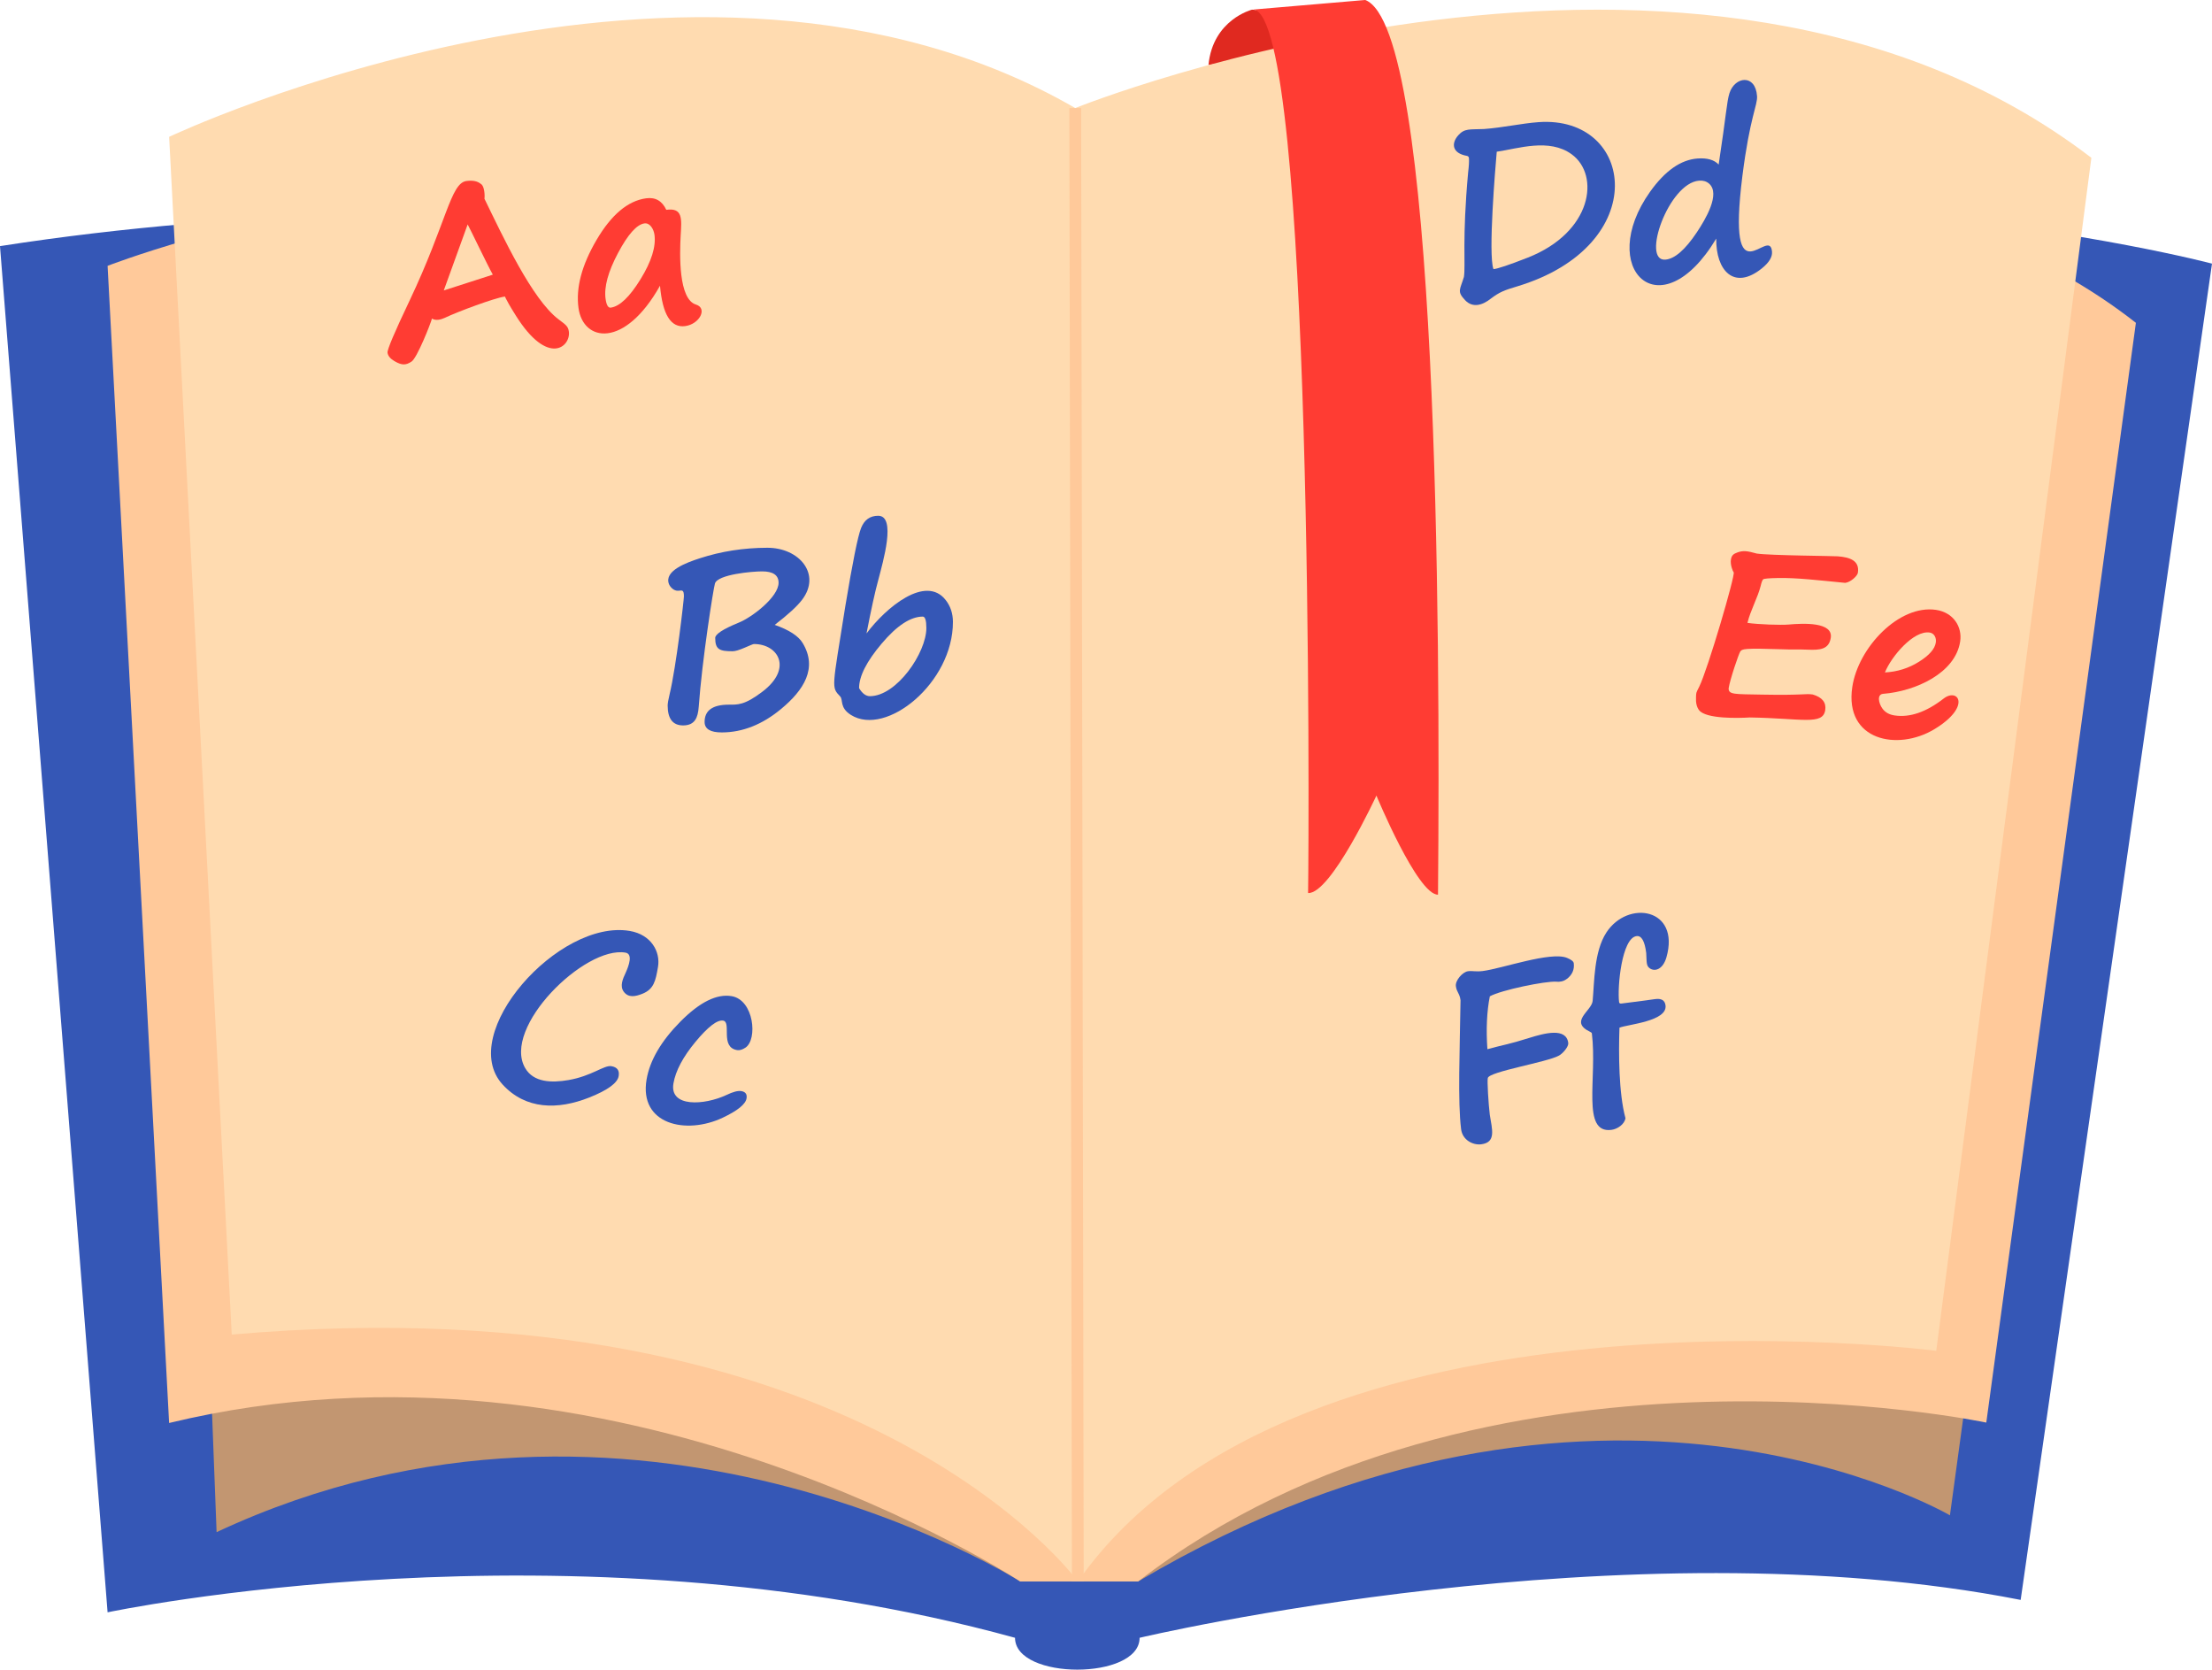 <svg xmlns="http://www.w3.org/2000/svg" width="1080" height="815.01" viewBox="0 0 1080 815.01"><g id="a"/><g id="b"><g id="c"><g id="d"><path d="M611.29 4.72s-19.12 4.79-21.27 27.04l46-7.91s-14.19-19.13-24.74-19.13z" fill="#e02920"/><path d="M52.53 787.03s224.69-47.7 443.05 12.43c0 20.73 60.83 20.73 60.83.0.0.0 237.47-56.37 430.17-18.49l93.42-652.28s-237.49-63.15-521.74-8.56h-61.25S242.69 82.34.0 120.14L52.53 787.03z" fill="#3557b6"/><path d="M498.13 771.97s-188.35-119.38-392.38-24.08L82.58 142.24s315.8-118.91 457.42.0c0 0 345.88-94.94 488.77 35.48l-76.72 561.96s-171.66-100.69-396.38 32.29h-57.54z" fill="#c29671"/><path d="M498.13 771.97S300.9 641.87 82.57 694.61L52.53 129.77s228.24-89.19 471.82-21.1c0 0 345.87-86.63 518.49 48.91l-73.04 536.83s-246.03-52.17-414.12 77.55h-57.54z" fill="#ffc99a"/><path d="M526.26 771.97s-106.45-147.36-413.11-120.52L82.58 66.8s256.3-121.52 442.41-14.06c0 0 304.32-122.75 496.11 24.29l-75.73 582.35s-311.69-40.21-419.1 112.59z" fill="#ffdbb0"/><path d="M638.68 435.93c11.11.51 33.35-47.59 33.35-47.59.0.0 20.05 48.51 30.07 48.38 1.16-130.89.06-422.99-35.51-436.73l-54.59 4.66c29.22 2.87 27.15 401.21 26.67 431.28z" fill="#ff3c33"/><g><path d="M210.9 155.51c-.6 2.4-7.25 19.18-9.93 20.96-2.71 1.8-4.62 2-8.33-.16-2.08-1.21-3.22-2.59-3.43-4.15-.2-1.45 3.38-9.9 10.74-25.36 18.07-38.08 20.01-57.38 27.74-58.44 3.15-.44 5.55.07 7.18 1.5 1.6.88 1.92 5.45 1.66 7.15 9.11 18.68 23.23 49.05 36.13 58.83 3.56 2.7 4.72 3.39 5.08 5.99 1 7.32-10.1 17.36-25.88-7.77-6.27-9.96-4.98-9.35-5.51-9.28-4.9.68-22.67 7.27-29.2 10.37-1.91.9-4.47 1.49-6.25.35zm29.72-21.45c-2.3-3.97-11.58-23.39-12.29-24.51l-11.66 32.23c33.59-10.75 20.56-6.69 23.95-7.72z" fill="#ff3c33"/><path d="M322.24 139.48c-17.29 30.8-37.51 27.41-39.79 10.87-1.35-9.83 1.58-20.91 8.81-33.23 7.23-12.32 15.3-19.1 24.2-20.32 4.53-.62 7.81 1.25 9.85 5.62 8.14-1.12 7.52 4.36 7.02 12.65-.49 9.02-1.13 31.08 7.53 33.62 5.7 1.81 1.71 9.52-5.31 10.49-6.98.96-11.07-5.6-12.3-19.69zm-7.59-30.43c-3.75.52-8.05 5.33-12.9 14.45-4.85 9.12-6.88 16.58-6.08 22.37.42 3.04 1.26 4.48 2.52 4.3 4.38-.6 9.23-5.23 14.56-13.89 5.33-8.65 7.59-15.89 6.79-21.72-.38-2.74-2.21-5.88-4.9-5.51z" fill="#ff3c33"/></g><g><path d="M378.22 305.01c7.01 2.45 11.56 5.4 13.66 8.84 7.45 12.28.6 23.03-10.56 32.26-9.16 7.58-18.77 11.38-28.85 11.41-5.62.02-8.43-1.68-8.45-5.09-.01-5.62 3.89-8.44 11.73-8.46 4.28-.01 7.7.4 16.61-6.43 14.78-11.32 7.6-23.2-4.28-23.17-.3.0-1.78.59-4.43 1.76-2.7 1.17-4.68 1.76-5.95 1.76-6.46.02-8.49-.89-8.5-6.49.0-1.84 3.81-4.32 11.44-7.45 6.62-2.65 19.52-12.6 19.5-19.5-.01-3.71-2.71-5.56-8.11-5.54-4.76.01-21.57 1.45-22.96 5.91-.76 2.41-6.31 37.5-7.92 60.21-.4 5.32-1.91 9.05-7.61 9.07-5.02.01-7.54-3.22-7.56-9.7.0-1.01.31-2.83.94-5.45 3.31-13.8 7-46.26 7-47.9-.01-3.36-.97-2.82-2.65-2.69-2.26.24-4.16-1.91-4.67-3.3-2.41-6.4 8.35-10.37 15.19-12.58 10.4-3.37 21.34-5.07 32.8-5.1 15.71-.05 26.54 12.95 16.99 25.44-2.43 3.18-6.87 7.24-13.34 12.21z" fill="#3557b6"/><path d="M412.7 296.03c3.57-21.55 6.14-34.32 7.72-38.29 1.58-3.98 4.36-5.97 8.33-5.98 8.96-.02 2.41 22.32.09 31.25-1.6 5.78-3.51 14.51-5.77 26.21 9.53-12.77 28.91-28.79 38.65-16.33 2.35 3.01 3.53 6.56 3.54 10.64.09 29.77-32.58 56.24-49.77 45.47-5.68-3.56-3.73-7.34-5.25-9.01-4.45-4.75-4-3.31 2.46-43.95zm6.74 39.88c1.58 2.62 3.35 3.92 5.3 3.92 13.09-.03 27.58-21.28 27.55-33.29-.01-3.71-.6-5.56-1.76-5.56-5.96.02-12.63 4.39-20.02 13.13-7.39 8.73-11.08 16-11.07 21.81z" fill="#3557b6"/></g><g><path d="M298.55 520.45c2.81.48 3.98 2.09 3.51 4.82-.58 3.4-5.37 6.88-14.36 10.46-15.41 6.12-31.09 5.93-42.32-6.36-22.53-24.67 27.37-80.88 62.13-74.94 10.41 1.78 15.03 10.13 13.75 17.57-1.16 6.81-2.01 10.87-7.66 13.11-3.42 1.36-6.79 2.03-9.06-1.03-2.01-2.74-.49-6.21.96-9.3 1.55-3.42 3.6-9.13-.1-9.77-19.97-3.41-60.49 36.62-48.97 56.38 4.1 7.05 13.02 7.23 21.09 5.83 11.53-1.99 17.38-7.4 21.03-6.78z" fill="#3557b6"/><path d="M315.69 526.92c1.59-9.31 7.09-18.72 16.51-28.24 9.42-9.52 17.77-13.66 25.04-12.42 10.91 1.87 12.73 21.14 6.74 25.12-1.53 1.01-2.89 1.42-4.11 1.21-8.46-1.44-2.57-13.66-6.78-14.39-2.88-.49-7.38 2.96-13.51 10.34-6.13 7.39-9.72 14.17-10.78 20.33-2 11.74 15.02 10.71 25.89 5.63 3.19-1.54 5.62-2.18 7.28-1.89 2.03.35 2.87 1.54 2.52 3.57-.49 2.84-4.38 5.99-11.67 9.43-17.89 8.45-40.89 3.29-37.13-18.69z" fill="#3557b6"/></g><g><path d="M714.75 135.24c.9-6.1-.93-18.4 2.06-51.08.38-3.03.51-5.33.4-6.9-.05-.67-.38-1.06-.99-1.17-7.36-1.31-7.68-6.14-4.26-10.02 3.12-3.52 5.59-2.79 12.59-3.09 9.17-.67 18.29-2.75 26.57-3.35 47.1-3.45 55.89 60.09-10.25 80.13-6.63 1.98-8.69 2.81-12.92 5.96-4.17 3.35-8.94 4.7-12.62.81-4.1-4.34-2.45-5.12-.6-11.28zm14.42-3.87c1.98-.15 7.54-2.01 16.69-5.59 31.6-12.37 35.49-40.31 21.49-50.48-10.99-7.99-26.16-2.74-36.57-1.24-.68 7.67-4.25 50.13-1.61 57.3z" fill="#3557b6"/><path d="M837.95 116.47c-27.49 45.71-58.82 14.4-32.3-22.87 7.27-10.22 14.99-15.63 23.17-16.23 4.71-.34 8.14.64 10.31 2.96 3.71-24.27 3.93-30.63 5.28-34.87 2.59-8.1 12.67-9.52 13.46 1.44.33 4.41-3.5 10.1-7.15 39-7.83 62.36 13.48 23.53 14.46 37.03.19 2.58-1.48 5.28-5.01 8.12-13.57 10.88-22.44.97-22.22-14.57zm-8.33-28.29c-14.96 1.1-28.32 39.42-16.56 38.56 4.56-.33 9.7-4.78 15.42-13.35 4.2-6.29 11.65-18.76 5.99-23.74-1.28-1.12-2.9-1.62-4.84-1.47z" fill="#3557b6"/></g><g><path d="M900.98 284.52c-13.11-1.26-23.63-2.54-32.88-2.37-4.4.08-6.81.29-7.22.63-.41.34-.83 1.44-1.26 3.31-1.42 5.62-5.05 12.1-6.43 17.96 5.06.76 16.28 1.14 19.99.82 7.62-.69 21.83-1.24 20.69 6.43-.86 5.75-5.37 6.07-11.21 5.83-5.17-.24-6.49.07-12.75-.2-18.42-.61-19.38-.18-20.25 1.13-.71 1.06-5.02 13.63-5.66 17.96-.03 3.09 2.83 2.79 16.5 3.05 20.26.39 20.81-.62 24.58-.06 4.61 1.37 6.64 3.9 6.08 7.61-1.13 7.56-11.5 3.99-36.84 3.6-5.47.34-21.4.79-24.75-3.55-1.14-1.48-1.65-3.59-1.5-6.33.13-2.26-.15-1.78 1.56-5.11 4.17-8.38 17.68-54.48 16.84-55.84-.47-.54-1.73-3.71-1.36-6.17.32-2.13 1.21-2.84 3.2-3.56 2.78-1 4.7-.77 9.46.56 6.39.95 38.38 1.17 39.51 1.34 5.87.45 10.72 2.05 9.83 8-.24 1.62-3.58 4.65-6.13 4.94z" fill="#ff3c33"/><path d="M944.36 356c-17.83 10.73-43.89 5.58-39.99-20.64 2.88-19.33 22.89-40.34 40.89-37.66 8.61 1.29 12.84 8.38 11.79 15.39-2.32 15.5-21.83 24.35-37.61 25.59-3.14.25-2.22 4.62-.36 7.19 1.33 1.85 3.31 2.97 5.95 3.36 7.45 1.11 15.41-1.62 23.89-8.2 7.11-5.55 13.87 3.86-4.56 14.97zm-24.05-27.76c6.03-.31 11.57-2.05 16.6-5.2 5.03-3.15 7.78-6.28 8.24-9.4.35-2.29-.73-4.54-3.02-4.88-7.82-1.16-18.69 11.65-21.82 19.48z" fill="#ff3c33"/></g><g><path d="M764.9 477.87c-1.38 1.19-3.56 1.54-5.1 1.32-5.2-.35-26.82 4.05-32.4 7.16-1.46 7.36-1.86 15.96-1.19 25.8 7.41-2.05 10.7-2.41 20.38-5.49 7.47-2.32 18.14-5.26 19.11 2.48.21 1.67-2.46 4.96-4.5 6.11-5.78 3.26-33.97 7.77-34.78 10.95-.38 1.37.33 12.79.97 17.97 1.13 7.22 3.2 13.47-4.2 14.4-4.04.5-9.15-2.07-9.81-7.38-1.68-13.36-.65-38.21-.28-62.93-.43-3.46-1.9-3.86-2.28-6.91-.35-2.74 3.27-6.92 5.94-7.26 2.34-.29 3.65.34 7.18-.1 9.34-1.17 33.12-9.68 41.14-6.42 2.09.85 3.19 1.72 3.3 2.61.39 3.12-.76 5.7-3.45 7.74v-.06z" fill="#3557b6"/><path d="M793.62 545.86c-.45 2.9-3.86 5.29-6.88 5.67-14.76 1.85-6.81-25.29-9.52-47.11-.03-.23-.28-.46-.76-.7-10.6-5.03.68-10.21 1.14-15.12.87-9.16.59-24.01 6.7-33.4 10.47-16.1 36.2-11.93 29.32 12.13-1.75 6.03-5.76 7.04-8.14 5.32-1.73-1.24-1.46-2.72-1.72-7.46-.72-5.8-2.3-8.55-4.71-8.25-7.23.91-9.46 24.84-8.54 32.22.07.56.46.79 1.16.7 7.7-.96 13.12-1.68 16.3-2.15 3.17-.47 4.91.56 5.22 3.08.96 7.75-18.39 9.22-22.49 10.85-.45 12.56-.38 31.95 2.93 44.2z" fill="#3557b6"/></g><path d="M522.75 52.73h5.75v719.23h-5.75z" transform="translate(-.73 .94) rotate(-.1)" fill="#ffc99a"/></g></g></g></svg>
